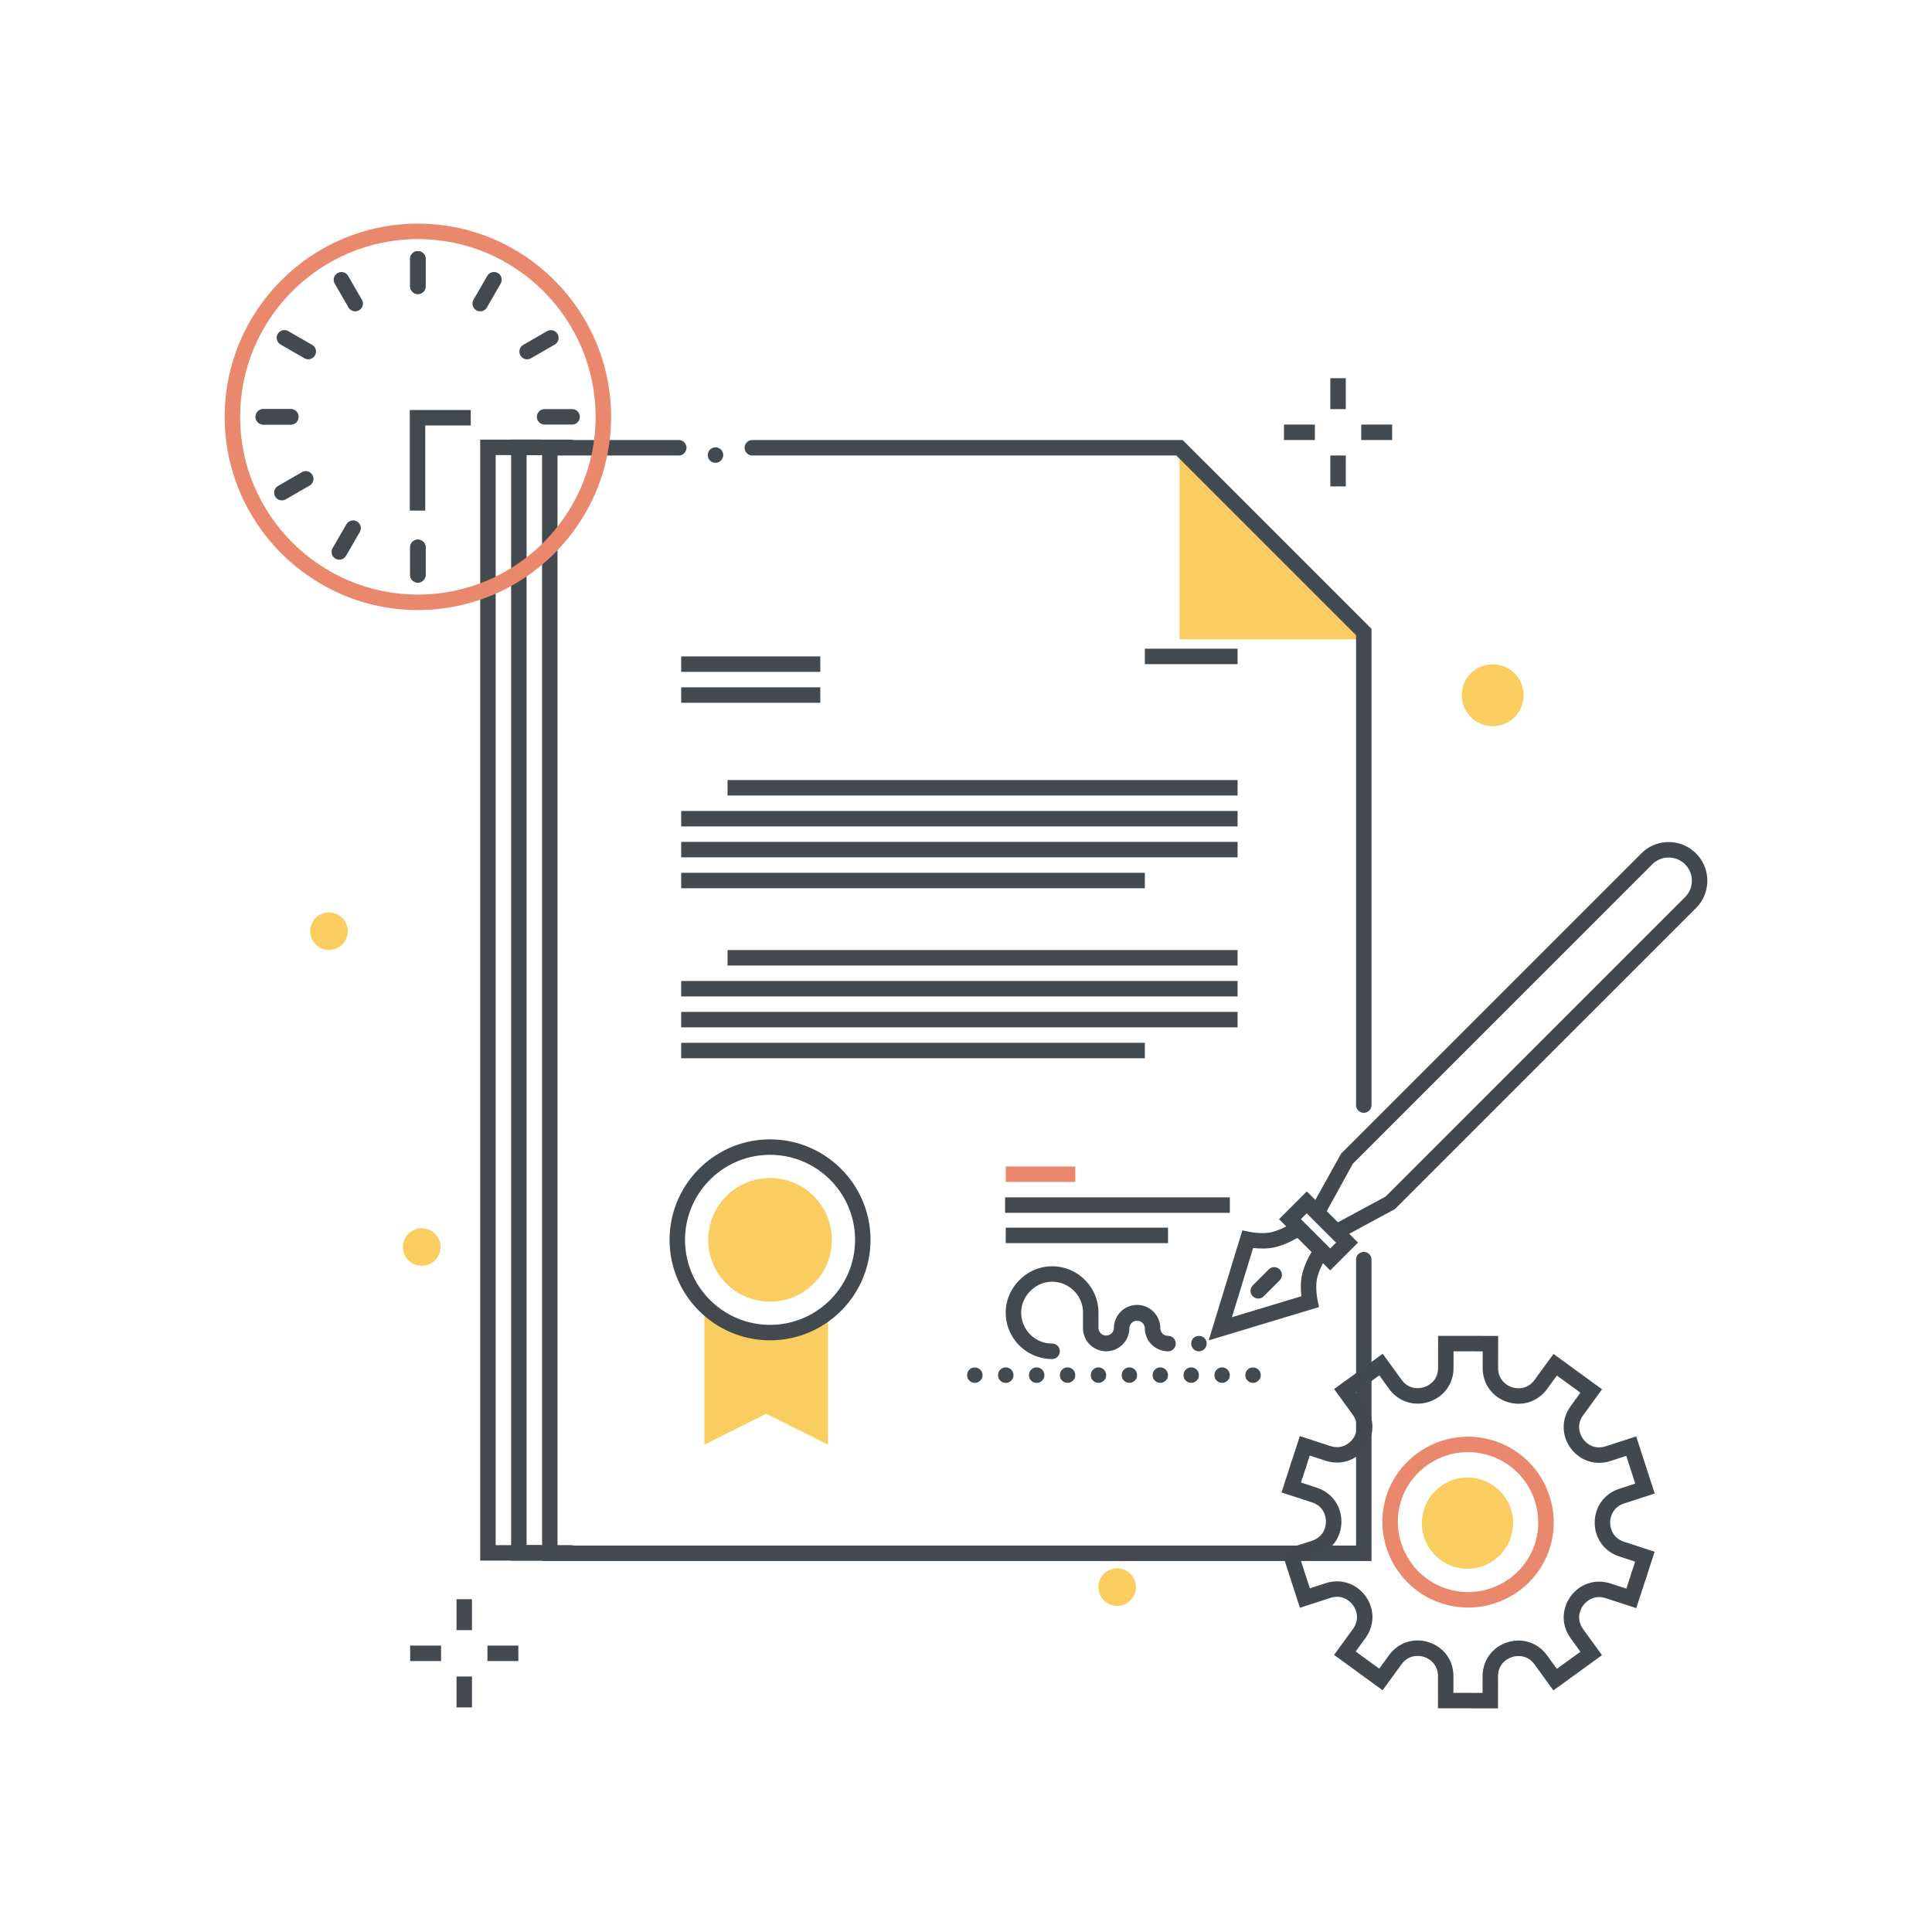 <?xml version="1.0" encoding="utf-8"?><svg xmlns="http://www.w3.org/2000/svg" width="250" height="250" viewBox="0 0 250 250"><g fill="none" fill-rule="evenodd"><path fill="#FACD60" d="M91.144 169.932v17.003l8-4.003 8 4.003v-17.003l-7.875 3.128-8.125-3.128M152.632 58.887v23.842h23.842"/><path fill="#434A4F" d="M177.474 201.996H70.143V56.942h17.69a1 1 0 1 1 0 2h-15.69v141.054h103.331v-37a1 1 0 0 1 2 0v39m-1-58a1 1 0 0 1-1-1V82.198l-23.256-23.256H97.353a1 1 0 1 1 0-2h55.693l24.428 24.428v61.626a1 1 0 0 1-1 1m-83.89-84.11c-.13 0-.26-.02-.38-.08-.12-.05-.23-.12-.33-.21-.18-.19-.29-.45-.29-.71 0-.13.03-.26.08-.38s.12-.23.21-.33c.1-.09.21-.16.33-.21.37-.16.81-.07 1.09.21.09.1.16.21.21.33.06.12.08.25.08.38 0 .26-.11.52-.29.71-.19.18-.45.29-.71.29"/><path fill="#42494E" d="M171.672 156.737l1.438 1.438 6.187-3.341 38.75-38.748c.566-.567.879-1.32.879-2.121a2.98 2.98 0 0 0-.879-2.121 2.98 2.98 0 0 0-2.122-.879 2.98 2.98 0 0 0-2.121.879l-38.753 38.75-3.379 6.143zm1.078 3.905l-3.554-3.553 4.341-7.808 38.853-38.852a4.967 4.967 0 0 1 3.535-1.464h.001c1.335 0 2.591.521 3.535 1.465a4.968 4.968 0 0 1 1.465 3.535 4.97 4.97 0 0 1-1.465 3.535l-38.957 38.955-7.754 4.187z"/><path fill="#434A4F" d="M168.332 157.76l3.796 3.796.768-.767-3.796-3.797-.768.768zm3.796 6.624l-6.624-6.624 3.596-3.596 6.625 6.626-3.597 3.594z"/><path fill="#434A4F" d="M162.154 161.489l-2.74 8.955 8.982-2.71c-.085-.769-.135-1.899.113-2.891.288-1.157.818-2.186 1.206-2.839l-1.831-1.83c-.652.386-1.681.915-2.837 1.203-.993.247-2.124.198-2.893.112zm-5.749 11.951l4.355-14.231.894.185c.016.003 1.696.346 2.909.042 1.547-.385 2.852-1.336 2.864-1.346l.693-.509 4.186 4.186-.507.693c-.009.013-.967 1.334-1.35 2.867-.253 1.017-.056 2.445.042 2.909l.189.898-14.275 4.306z"/><path fill="#434A4F" d="M162.819 168.032a.999.999 0 0 1-.707-1.707l2.063-2.063a1 1 0 0 1 1.414 1.415l-2.063 2.062a.997.997 0 0 1-.707.293m-63.175-18.597c-6.065 0-11 4.934-11 11 0 6.065 4.935 11 11 11s11-4.935 11-11c0-6.066-4.935-11-11-11zm0 24c-7.168 0-13-5.832-13-13 0-7.169 5.832-13 13-13 7.169 0 13 5.831 13 13 0 7.168-5.831 13-13 13z"/><path fill="#FACD60" d="M107.644 160.435a8 8 0 1 1-16 0 8 8 0 0 1 16 0"/><path fill="#434A4F" d="M130.059 156.942h29.082v-2h-29.082zM130.143 160.858h20.998v-2h-20.998zM136.141 175.858c-3.308 0-6-2.692-6-6 0-1.575.631-3.074 1.779-4.221 1.147-1.147 2.646-1.779 4.22-1.779h.001c3.308 0 6 2.691 6 6v2a1.001 1.001 0 0 0 2 0c0-1.654 1.345-3 3-3 1.654 0 3 1.346 3 3 0 .551.448 1 1 1a1 1 0 0 1 0 2c-1.655 0-3-1.346-3-3a1.001 1.001 0 0 0-2 0c0 1.654-1.346 3-3 3-1.655 0-3-1.346-3-3v-2c0-2.206-1.794-4-4-4-1.041 0-2.037.423-2.807 1.193s-1.193 1.767-1.193 2.807c0 2.205 1.795 4 4 4a1 1 0 1 1 0 2m19.003-1.002c-.27 0-.53-.1-.71-.29-.19-.19-.29-.45-.29-.71 0-.26.1-.52.29-.71.37-.37 1.04-.37 1.41 0 .19.19.3.45.3.71 0 .26-.11.52-.3.71-.18.19-.44.29-.7.29m-29 4.09a1 1 0 0 1-.71-.3.967.967 0 0 1-.29-.7c0-.27.1-.53.29-.71.37-.37 1.04-.37 1.41 0a.982.982 0 0 1 0 1.41c-.18.19-.44.3-.7.3m3-1c0-.56.44-1 1-1 .55 0 1 .44 1 1 0 .55-.45 1-1 1-.56 0-1-.45-1-1zm4 0c0-.56.44-1 .99-1 .56 0 1.01.44 1.01 1 0 .55-.45 1-1.01 1-.55 0-.99-.45-.99-1zm4 0c0-.56.44-1 .99-1 .56 0 1 .44 1 1a.994.994 0 1 1-1.99 0zm4 0c0-.56.44-1 1-1 .55 0 .99.44.99 1a.994.994 0 1 1-1.99 0zm4 0c0-.56.44-1 1-1 .55 0 .99.44.99 1a.994.994 0 1 1-1.99 0zm4 0c0-.56.44-1 1-1 .55 0 .99.44.99 1a.994.994 0 1 1-1.99 0zm4 0c0-.56.44-1 1-1 .55 0 .99.44.99 1a.994.994 0 1 1-1.99 0zm4 0c0-.56.44-1 1-1 .55 0 .99.44.99 1a.994.994 0 1 1-1.99 0zm5 1c-.27 0-.53-.11-.71-.3a.967.967 0 0 1-.29-.7c0-.27.1-.53.29-.71.37-.37 1.04-.37 1.41 0a.982.982 0 0 1 0 1.41c-.18.19-.44.3-.7.3"/><path fill="#E9886C" d="M130.144 152.942h8.999v-2h-8.999z"/><path fill="#434A4F" d="M88.144 86.942h18v-2h-18zM88.144 90.942h18v-2h-18zM94.144 102.942h66v-2h-66zM88.144 106.942h72v-2h-72zM88.144 110.942h72v-2h-72zM88.144 114.942h60v-2h-60zM94.144 124.942h66v-2h-66zM88.144 128.942h72v-2h-72zM88.144 132.942h72v-2h-72zM88.144 136.942h60v-2h-60zM148.144 85.939h12v-2h-12zM73.825 201.942h-7.684V56.887h7.684a1 1 0 0 1 0 2h-5.684v141.055h5.684a1 1 0 0 1 0 2"/><path fill="#434A4F" d="M69.822 201.942h-7.683V56.887h7.683a1 1 0 0 1 0 2h-5.683v141.055h5.683a1 1 0 0 1 0 2M59.074 210.939h2v-4h-2zM59.074 220.939h2v-4h-2zM63.074 214.939h4v-2h-4zM53.074 214.939h4v-2h-4zM172.144 52.939h2v-4h-2zM172.144 62.939h2v-4h-2zM176.144 56.939h4v-2h-4zM166.144 56.939h4v-2h-4z"/><path fill="#E9886C" d="M54.074 30.939c-12.682 0-23 10.318-23 23s10.318 23 23 23 23-10.318 23-23-10.318-23-23-23zm0 48c-13.785 0-25-11.215-25-25s11.215-25 25-25 25 11.215 25 25-11.215 25-25 25z"/><path fill="#434A4F" d="M74.028 54.939h-3.555a1 1 0 1 1 0-2h3.555a1 1 0 1 1 0 2m-5.817-8.445a1 1 0 0 1-.501-1.866l3.079-1.777a1 1 0 0 1 1 1.732l-3.079 1.778c-.158.09-.33.133-.499.133m-6.073-6.211a1 1 0 0 1-.865-1.5l1.778-3.079a1 1 0 1 1 1.732 1l-1.778 3.079a.998.998 0 0 1-.867.5M55.028 66.072h-2V53.051h7.887v2h-5.887v11.021M54.072 38.05a1 1 0 0 1-1-1v-3.555a1 1 0 0 1 2 0v3.555a1 1 0 0 1-1 1m.001 37.333a1 1 0 0 1-1-1v-3.555a1 1 0 0 1 2 0v3.555a1 1 0 0 1-1 1M37.627 54.939h-3.556a1 1 0 1 1 0-2h3.556a1 1 0 0 1 0 2"/><path fill="#434A4F" d="M54.072 38.05a1 1 0 0 1-1-1v-3.555a1 1 0 0 1 2 0v3.555a1 1 0 0 1-1 1m.001 37.333a1 1 0 0 1-1-1v-3.555a1 1 0 0 1 2 0v3.555a1 1 0 0 1-1 1M37.627 54.939h-3.556a1 1 0 1 1 0-2h3.556a1 1 0 0 1 0 2m6.282 17.484a1 1 0 0 1-.866-1.5l1.778-3.079a1 1 0 1 1 1.733 1l-1.778 3.079a1 1 0 0 1-.867.5m-4.02-25.929c-.17 0-.342-.043-.499-.133l-3.079-1.778a1 1 0 1 1 1-1.732l3.079 1.777a1 1 0 0 1-.501 1.866m-3.41 18.254a1 1 0 0 1-.501-1.866l3.079-1.778a1 1 0 1 1 1 1.732l-3.079 1.778a.995.995 0 0 1-.499.134m9.482-24.465a1 1 0 0 1-.867-.5l-1.778-3.079a1 1 0 0 1 1.733-1l1.778 3.079a1 1 0 0 1-.866 1.5"/><path fill="#42494E" d="M212.937 204.395l-1.901-.62.553-1.699-2.056-.67c-1.933-.63-3.181-2.351-3.179-4.384.002-2.033 1.253-3.752 3.188-4.378l2.058-.667-1.162-3.588-2.058.667c-1.935.626-3.957-.033-5.15-1.679-1.193-1.646-1.19-3.771.006-5.415l1.273-1.749-3.049-2.219-1.272 1.748c-1.197 1.644-3.219 2.298-5.152 1.669-1.933-.63-3.182-2.351-3.18-4.385l.002-2.162-3.771-.004-.002 2.163c-.002 2.033-1.253 3.751-3.187 4.378-1.936.624-3.956-.033-5.149-1.679l-1.27-1.751-3.053 2.214 1.27 1.751c1.193 1.646 1.191 3.772-.006 5.415-1.196 1.643-3.219 2.297-5.152 1.669l-2.056-.671-.554 1.699-1.901-.62 1.174-3.6 3.957 1.29c1.328.435 2.377-.203 2.915-.944.539-.74.823-1.934.004-3.064l-2.444-3.37 6.291-4.562 2.444 3.37c.82 1.13 2.044 1.233 2.914.95.871-.282 1.802-1.081 1.803-2.477l.004-4.163 7.771.007-.004 4.163c-.001 1.397.929 2.197 1.799 2.481.871.285 2.094.185 2.915-.944l2.451-3.365 6.282 4.574-2.45 3.365c-.822 1.129-.54 2.323-.003 3.064.537.742 1.584 1.382 2.914.951l3.96-1.283 2.394 7.392-3.96 1.283c-1.328.43-1.803 1.562-1.804 2.478 0 .915.471 2.048 1.799 2.481l3.958 1.29-1.174 3.6"/><path fill="#E9886C" d="M200.504 200.446l-1.901-.62c1.554-4.77-1.061-9.917-5.832-11.472-4.77-1.556-9.917 1.061-11.471 5.831l-1.902-.62c1.898-5.818 8.176-9.007 13.994-7.112 5.818 1.897 9.008 8.174 7.112 13.993"/><path fill="#E9886C" d="M189.993 208.017c-1.158 0-2.32-.183-3.452-.552-5.819-1.898-9.009-8.175-7.112-13.993l1.902.62c-1.556 4.77 1.059 9.916 5.83 11.472 4.771 1.555 9.917-1.059 11.471-5.83l1.902.62a11.026 11.026 0 0 1-5.524 6.453 11.044 11.044 0 0 1-5.017 1.21"/><path fill="#42494E" d="M193.842 221.061l-7.771-.009.004-4.162c.001-1.397-.929-2.197-1.799-2.482-.872-.283-2.093-.184-2.915.944l-2.451 3.366-6.282-4.575 2.451-3.365c.822-1.129.54-2.323.003-3.064-.537-.742-1.584-1.381-2.914-.951l-3.96 1.283-2.394-7.393 3.96-1.282c1.329-.43 1.804-1.562 1.805-2.478.001-.915-.472-2.048-1.799-2.481l-3.958-1.291 1.332-4.084 1.902.62-.712 2.183 2.056.67c1.933.631 3.181 2.352 3.179 4.386-.003 2.033-1.254 3.751-3.188 4.377l-2.058.667 1.162 3.587 2.057-.666c1.934-.627 3.956.033 5.149 1.679 1.194 1.646 1.192 3.772-.005 5.415l-1.274 1.749 3.049 2.22 1.273-1.749c1.197-1.644 3.221-2.297 5.152-1.668 1.934.63 3.181 2.352 3.179 4.385l-.002 2.162 3.771.005.002-2.163c.002-2.033 1.254-3.752 3.188-4.378 1.937-.627 3.956.033 5.149 1.679l1.269 1.751 3.053-2.213-1.269-1.751c-1.194-1.646-1.192-3.772.006-5.416 1.196-1.644 3.217-2.299 5.152-1.668l2.056.671.777-2.382 1.901.62-1.397 4.283-3.957-1.29c-1.324-.434-2.377.204-2.916.943-.539.741-.822 1.934-.003 3.065l2.443 3.37-6.291 4.561-2.444-3.37c-.819-1.131-2.043-1.232-2.913-.95-.871.282-1.803 1.081-1.804 2.477l-.004 4.163"/><path fill="#FACD60" d="M195.297 197.094a5.405 5.405 0 0 1-10.807 0 5.403 5.403 0 1 1 10.807 0"/><path fill="#FACD60" d="M189.893 192.191a4.908 4.908 0 0 0-4.903 4.903 4.909 4.909 0 0 0 4.903 4.904c2.704 0 4.903-2.2 4.903-4.904a4.908 4.908 0 0 0-4.903-4.903zm0 10.807a5.91 5.91 0 0 1-5.903-5.904 5.91 5.91 0 0 1 5.903-5.903 5.91 5.91 0 0 1 5.903 5.903 5.91 5.91 0 0 1-5.903 5.904zm-.737-113.034a4 4 0 1 1 8 0 4 4 0 0 1-8 0M40.144 120.492a2.428 2.428 0 1 1 4.857-.001 2.428 2.428 0 0 1-4.857.001m12 40.875a2.429 2.429 0 1 1 4.858 0 2.429 2.429 0 0 1-4.858 0m89.988 44a2.429 2.429 0 1 1 4.858 0 2.429 2.429 0 0 1-4.858 0"/></g></svg>